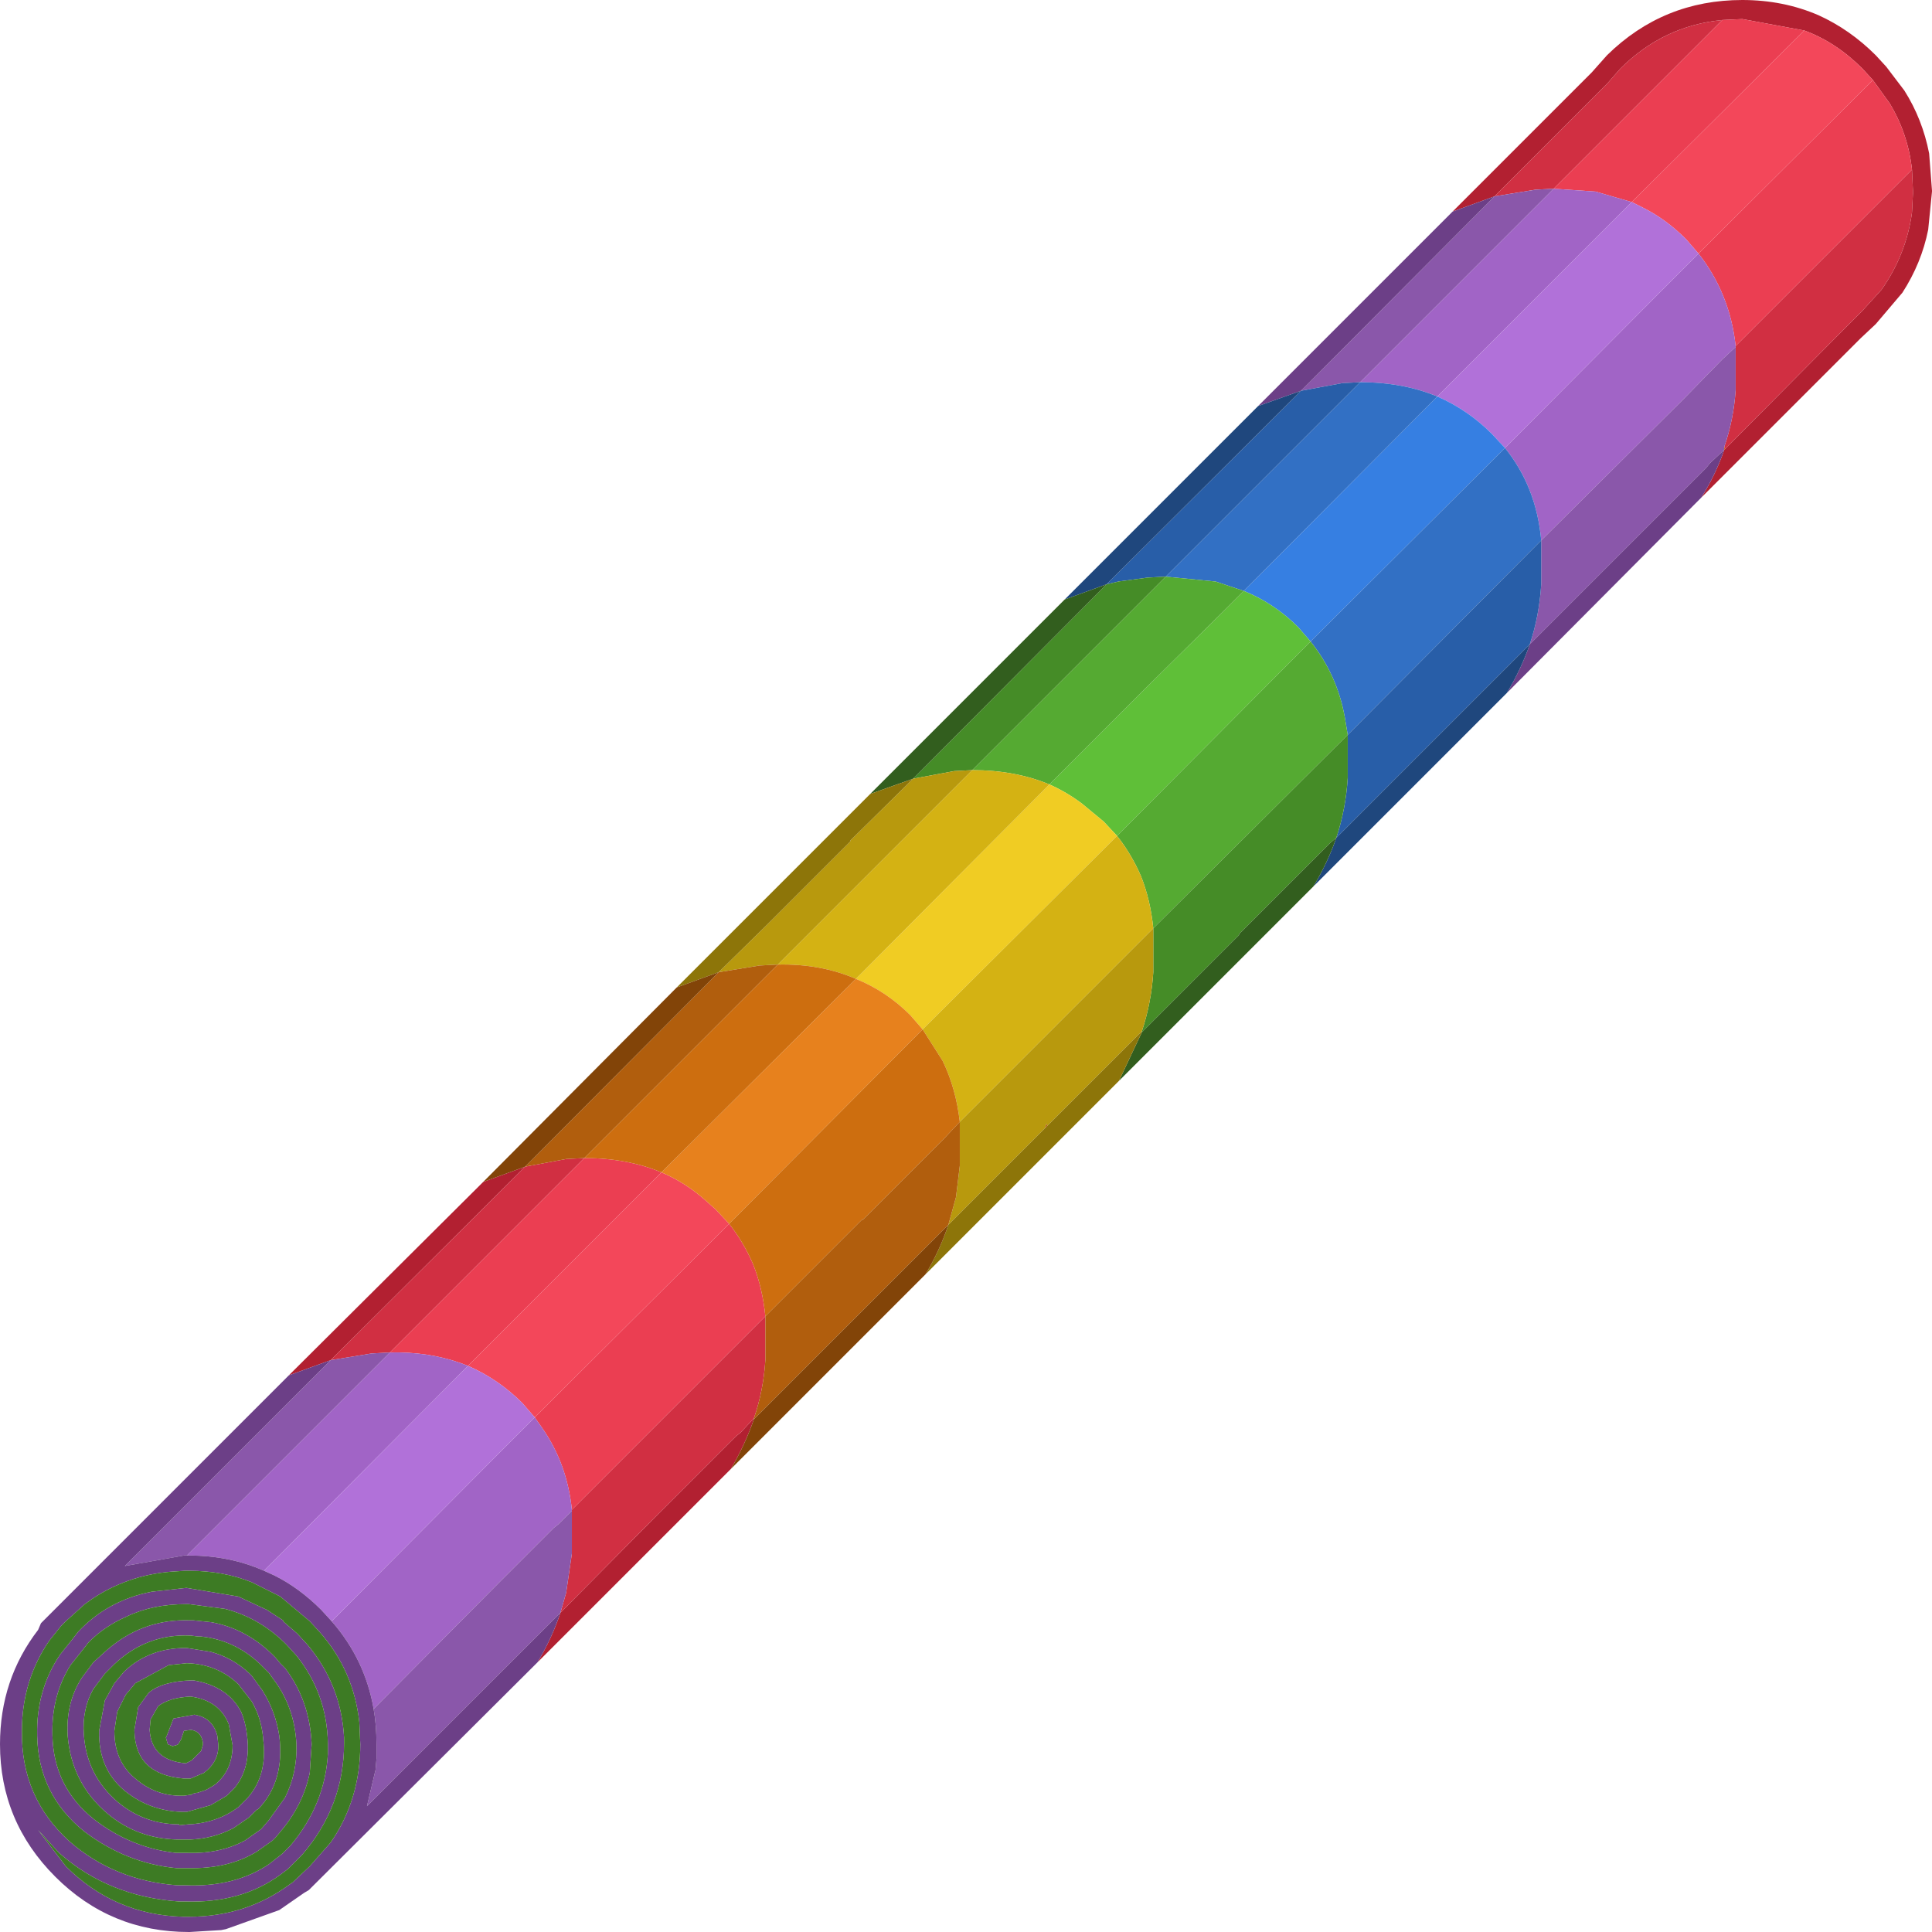 <?xml version="1.0" encoding="UTF-8" standalone="no"?>
<svg xmlns:ffdec="https://www.free-decompiler.com/flash" xmlns:xlink="http://www.w3.org/1999/xlink" ffdec:objectType="shape" height="101.35px" width="101.35px" xmlns="http://www.w3.org/2000/svg">
  <g transform="matrix(1.0, 0.0, 0.0, 1.0, 93.95, 101.55)">
    <path d="M-17.75 -90.45 L-10.45 -97.75 -9.65 -98.65 Q-6.7 -101.55 -2.55 -101.55 -0.4 -101.55 1.45 -100.75 3.1 -100.0 4.45 -98.65 L5.0 -98.05 5.95 -96.8 Q6.9 -95.3 7.25 -93.5 L7.4 -91.55 7.4 -91.5 7.2 -89.5 Q6.85 -87.75 5.85 -86.2 L4.45 -84.55 3.65 -83.8 -4.7 -75.45 Q-3.95 -76.65 -3.5 -77.95 L-3.45 -78.0 3.0 -84.5 3.75 -85.25 4.75 -86.35 Q6.05 -88.2 6.35 -90.4 L6.4 -91.4 6.4 -91.55 6.35 -92.65 Q6.15 -94.5 5.2 -96.1 L4.3 -97.35 3.75 -97.95 Q2.35 -99.35 0.7 -99.95 L-2.55 -100.55 -3.6 -100.5 Q-6.7 -100.2 -8.95 -97.95 L-9.65 -97.15 -9.7 -97.1 -15.55 -91.25 -17.75 -90.45 M-55.6 -24.5 L-65.75 -14.35 Q-65.0 -15.6 -64.55 -16.95 L-59.45 -22.1 -55.35 -26.2 -55.1 -26.4 -54.4 -27.15 -54.4 -27.1 Q-54.85 -25.8 -55.6 -24.5 M-78.8 -29.4 L-68.6 -39.55 -66.4 -40.35 -76.6 -30.2 -78.8 -29.4" fill="#b22031" fill-rule="evenodd" stroke="none"/>
    <path d="M-15.55 -91.25 L-9.7 -97.1 -9.65 -97.15 -8.95 -97.95 Q-6.7 -100.2 -3.6 -100.5 L-12.45 -91.65 -13.4 -91.6 -15.55 -91.25 M6.35 -92.65 L6.4 -91.55 6.4 -91.4 6.35 -90.4 Q6.05 -88.2 4.75 -86.35 L3.75 -85.25 3.0 -84.5 -3.45 -78.0 -3.5 -78.1 Q-3.0 -79.55 -2.9 -81.1 L-2.9 -83.35 -2.9 -83.4 6.35 -92.65 M-66.4 -40.35 L-64.25 -40.75 -63.3 -40.8 -73.5 -30.6 -74.45 -30.55 -76.6 -30.2 -66.4 -40.35 M-63.95 -22.35 L-53.8 -32.5 -53.8 -30.2 Q-53.9 -28.6 -54.4 -27.15 L-55.1 -26.4 -55.35 -26.2 -59.45 -22.1 -64.55 -16.95 -64.25 -18.0 -63.95 -20.05 -63.95 -22.3 -63.95 -22.35" fill="#d12f42" fill-rule="evenodd" stroke="none"/>
    <path d="M-3.6 -100.5 L-2.55 -100.55 0.7 -99.95 -8.35 -90.95 -10.25 -91.5 -12.45 -91.65 -3.6 -100.5 M4.3 -97.35 L5.2 -96.1 Q6.15 -94.5 6.35 -92.65 L-2.9 -83.4 Q-3.2 -86.15 -4.85 -88.25 L4.3 -97.35 M-55.7 -37.35 Q-54.95 -36.4 -54.45 -35.25 -53.95 -34.0 -53.8 -32.5 L-63.95 -22.35 Q-64.2 -24.8 -65.55 -26.7 L-65.9 -27.2 -55.7 -37.35 M-69.4 -29.9 L-69.8 -30.05 Q-71.5 -30.65 -73.5 -30.6 L-63.3 -40.8 Q-61.05 -40.8 -59.25 -40.05 L-69.4 -29.9" fill="#eb3e52" fill-rule="evenodd" stroke="none"/>
    <path d="M0.7 -99.95 Q2.35 -99.35 3.75 -97.95 L4.3 -97.35 -4.85 -88.25 -5.5 -89.0 Q-6.55 -90.05 -7.75 -90.65 L-8.35 -90.95 0.7 -99.95 M-59.25 -40.05 Q-57.95 -39.5 -56.85 -38.5 L-56.4 -38.1 -55.7 -37.35 -65.9 -27.2 -66.55 -27.95 Q-67.8 -29.2 -69.4 -29.9 L-59.25 -40.05" fill="#f3475a" fill-rule="evenodd" stroke="none"/>
    <path d="M-80.1 -19.15 Q-81.9 -19.95 -84.05 -19.95 L-84.15 -19.95 -73.5 -30.6 Q-71.5 -30.65 -69.8 -30.05 L-69.4 -29.9 -80.1 -19.15 M-8.35 -90.95 L-18.55 -80.75 Q-20.35 -81.5 -22.6 -81.5 L-12.45 -91.65 -10.25 -91.5 -8.35 -90.95 M-15.0 -78.05 L-4.85 -88.25 Q-3.2 -86.15 -2.9 -83.4 L-2.9 -83.35 -3.6 -82.7 -5.65 -80.6 -13.1 -73.2 Q-13.35 -76.0 -15.0 -78.05 M-65.9 -27.2 L-65.55 -26.7 Q-64.2 -24.8 -63.95 -22.35 L-63.95 -22.3 -64.65 -21.6 -64.9 -21.4 -67.7 -18.6 -74.35 -11.9 Q-74.8 -14.5 -76.55 -16.5 L-65.9 -27.2" fill="#a164c6" fill-rule="evenodd" stroke="none"/>
    <path d="M-8.35 -90.95 L-7.75 -90.65 Q-6.55 -90.05 -5.5 -89.0 L-4.85 -88.25 -15.0 -78.05 -15.7 -78.8 Q-16.95 -80.05 -18.55 -80.75 L-8.35 -90.95 M-69.4 -29.9 Q-67.8 -29.2 -66.55 -27.95 L-65.9 -27.2 -76.55 -16.5 -77.1 -17.1 Q-78.25 -18.25 -79.55 -18.9 L-80.1 -19.15 -69.4 -29.9" fill="#b171d9" fill-rule="evenodd" stroke="none"/>
    <path d="M-84.15 -19.95 L-84.3 -19.95 -87.4 -19.4 -76.6 -30.2 -74.45 -30.55 -73.5 -30.6 -84.15 -19.95 M-12.45 -91.65 L-22.6 -81.5 -23.55 -81.45 -25.7 -81.05 -15.55 -91.25 -13.4 -91.6 -12.45 -91.65 M-13.1 -73.2 L-5.65 -80.6 -3.6 -82.7 -2.9 -83.35 -2.9 -81.1 Q-3.0 -79.55 -3.5 -78.1 L-3.5 -78.05 -3.5 -77.95 -4.25 -77.25 -4.45 -77.0 -8.6 -72.85 -13.7 -67.75 Q-13.2 -69.25 -13.1 -70.9 L-13.1 -73.2 M-74.35 -11.9 L-67.7 -18.6 -64.9 -21.4 -64.65 -21.6 -63.95 -22.3 -63.95 -20.05 -64.25 -18.0 -64.55 -16.95 -74.7 -6.8 -74.3 -8.5 -74.25 -8.7 -74.2 -9.3 -74.2 -9.95 -74.2 -10.05 Q-74.2 -11.05 -74.35 -11.9" fill="#8a57aa" fill-rule="evenodd" stroke="none"/>
    <path d="M-17.75 -90.45 L-15.55 -91.25 -25.7 -81.05 -27.95 -80.25 -17.75 -90.45 M-3.5 -77.95 Q-3.95 -76.65 -4.7 -75.45 L-14.9 -65.2 Q-14.15 -66.45 -13.7 -67.75 L-8.6 -72.85 -4.45 -77.0 -4.25 -77.25 -3.5 -77.95 M-65.75 -14.35 L-77.75 -2.4 -78.0 -2.25 -79.3 -1.35 -82.1 -0.35 -82.35 -0.3 -84.0 -0.2 -84.05 -0.2 Q-88.15 -0.2 -91.05 -3.1 -93.95 -6.0 -93.95 -10.05 -93.95 -13.45 -91.95 -16.05 L-91.8 -16.4 -78.8 -29.4 -76.6 -30.2 -87.4 -19.4 -84.3 -19.95 -84.15 -19.95 -84.05 -19.95 Q-81.9 -19.95 -80.1 -19.15 L-79.55 -18.9 Q-78.25 -18.25 -77.1 -17.1 L-76.55 -16.5 Q-74.8 -14.5 -74.35 -11.9 -74.2 -11.05 -74.2 -10.05 L-74.2 -9.95 -74.2 -9.3 -74.25 -8.7 -74.3 -8.5 -74.7 -6.8 -64.55 -16.95 Q-65.0 -15.6 -65.75 -14.35 M-83.9 -9.2 L-83.4 -9.7 -83.3 -10.05 Q-83.35 -10.7 -83.9 -10.8 L-83.95 -10.8 -84.3 -10.75 -84.45 -10.3 -84.6 -10.05 -84.7 -10.0 -84.9 -9.95 -85.15 -10.05 -85.25 -10.4 -85.2 -10.5 -84.85 -11.4 -83.75 -11.6 Q-82.8 -11.45 -82.55 -10.5 L-82.5 -10.05 Q-82.45 -9.15 -83.25 -8.55 L-83.95 -8.25 -84.15 -8.25 -84.3 -8.25 Q-86.85 -8.45 -86.9 -10.75 L-86.9 -10.8 -86.7 -12.0 -86.15 -12.75 Q-85.45 -13.35 -83.9 -13.4 L-83.8 -13.4 Q-82.0 -13.1 -81.3 -11.75 -81.0 -11.05 -80.95 -10.05 -80.9 -8.65 -81.65 -7.75 L-82.05 -7.35 -82.9 -6.85 -84.15 -6.5 -84.4 -6.5 Q-86.1 -6.55 -87.4 -7.6 -88.8 -8.75 -88.75 -10.75 L-88.45 -12.35 -87.95 -13.25 -87.45 -13.85 Q-86.15 -15.1 -84.2 -15.1 L-84.15 -15.1 -82.9 -14.9 Q-81.75 -14.6 -80.85 -13.75 L-80.75 -13.65 -80.2 -12.9 Q-79.5 -11.8 -79.3 -10.5 -79.0 -8.1 -80.4 -6.65 L-80.5 -6.6 -80.9 -6.2 -81.7 -5.65 Q-82.75 -5.1 -83.95 -5.05 L-84.65 -5.05 Q-86.75 -5.1 -88.3 -6.4 -90.2 -8.0 -90.4 -10.5 -90.5 -12.25 -89.65 -13.55 L-89.05 -14.35 -88.5 -14.85 Q-86.55 -16.65 -83.95 -16.55 L-83.9 -16.55 -83.8 -16.55 -82.85 -16.45 Q-80.95 -16.1 -79.5 -14.6 L-79.25 -14.3 -79.0 -14.05 Q-77.7 -12.35 -77.6 -10.05 L-77.7 -8.55 Q-78.05 -6.85 -79.25 -5.45 L-79.5 -5.15 -79.65 -5.0 -80.5 -4.4 Q-82.0 -3.5 -84.1 -3.55 L-84.7 -3.55 Q-87.3 -3.8 -89.5 -5.45 -91.95 -7.4 -92.0 -10.5 L-92.0 -10.55 Q-92.05 -12.9 -90.8 -14.75 L-90.2 -15.5 -89.85 -15.95 Q-88.3 -17.6 -86.0 -18.05 L-84.2 -18.25 -84.15 -18.25 -81.45 -17.8 -79.95 -17.1 -79.1 -16.55 -79.1 -16.5 -78.35 -15.85 -77.8 -15.25 Q-76.05 -13.15 -75.9 -10.4 L-75.9 -10.1 Q-75.9 -6.8 -78.1 -4.25 L-78.5 -3.85 -78.85 -3.5 -79.25 -3.2 Q-81.3 -1.7 -84.25 -1.8 L-84.55 -1.8 Q-88.25 -2.05 -90.85 -4.35 L-91.95 -5.55 -90.5 -3.65 Q-87.95 -1.1 -84.35 -1.0 L-84.05 -1.0 Q-81.05 -1.0 -78.75 -2.7 L-78.6 -2.8 -77.7 -3.65 -76.6 -4.9 Q-75.05 -7.15 -75.05 -10.05 L-75.1 -11.2 Q-75.4 -13.9 -77.15 -15.9 L-77.7 -16.5 -79.25 -17.8 -80.75 -18.55 Q-82.25 -19.15 -84.05 -19.15 L-84.25 -19.15 -85.0 -19.1 Q-87.3 -18.9 -89.15 -17.65 L-89.5 -17.4 -90.5 -16.5 -90.75 -16.25 -91.35 -15.5 -91.45 -15.35 -91.55 -15.2 Q-92.8 -13.2 -92.8 -10.75 -92.85 -7.25 -90.3 -4.95 -87.95 -2.9 -84.65 -2.65 L-84.2 -2.65 Q-81.65 -2.55 -79.85 -3.75 L-79.15 -4.3 -79.05 -4.4 -78.7 -4.75 Q-76.9 -6.9 -76.75 -9.55 L-76.75 -10.1 Q-76.8 -12.7 -78.4 -14.7 L-78.9 -15.25 -79.05 -15.4 Q-80.4 -16.7 -82.15 -17.15 L-84.05 -17.4 -84.15 -17.4 Q-85.95 -17.4 -87.3 -16.75 -88.45 -16.25 -89.3 -15.4 L-89.65 -14.95 -90.25 -14.2 Q-91.25 -12.6 -91.2 -10.55 -91.15 -7.8 -89.0 -6.1 -87.05 -4.6 -84.7 -4.35 L-84.1 -4.35 Q-82.4 -4.3 -81.1 -5.0 L-80.25 -5.6 -79.95 -5.95 -79.9 -6.0 -79.0 -7.25 Q-78.35 -8.55 -78.4 -10.05 -78.5 -12.0 -79.6 -13.45 L-79.85 -13.8 -80.1 -14.05 Q-81.5 -15.5 -83.4 -15.7 L-83.55 -15.7 -83.95 -15.75 Q-86.25 -15.85 -87.95 -14.25 L-88.45 -13.75 -89.05 -12.95 Q-89.65 -11.9 -89.55 -10.55 -89.4 -8.4 -87.75 -7.0 -86.35 -5.85 -84.55 -5.85 L-84.55 -5.8 -84.05 -5.85 -84.0 -5.85 Q-83.1 -5.9 -82.3 -6.25 -81.85 -6.45 -81.45 -6.75 L-81.05 -7.15 -80.95 -7.25 Q-79.9 -8.45 -80.15 -10.35 L-80.15 -10.4 Q-80.25 -11.45 -80.75 -12.3 L-81.45 -13.2 Q-82.55 -14.25 -84.15 -14.3 L-85.1 -14.2 -86.85 -13.25 -87.35 -12.65 -87.8 -11.75 -87.95 -10.75 Q-87.95 -9.15 -86.85 -8.25 -85.75 -7.3 -84.3 -7.35 L-83.95 -7.4 -83.9 -7.4 -83.85 -7.45 -83.65 -7.5 -83.6 -7.5 -83.15 -7.65 -82.8 -7.85 -82.65 -7.95 Q-81.75 -8.7 -81.75 -10.0 L-81.95 -11.1 Q-82.45 -12.35 -83.95 -12.55 -85.05 -12.5 -85.65 -12.05 L-86.05 -11.35 -86.1 -10.8 Q-86.0 -9.2 -84.2 -9.05 L-83.9 -9.2" fill="#6c3f87" fill-rule="evenodd" stroke="none"/>
    <path d="M-18.55 -80.75 Q-16.95 -80.05 -15.7 -78.8 L-15.0 -78.05 -25.2 -67.9 -25.85 -68.65 Q-27.1 -69.9 -28.7 -70.55 L-18.55 -80.75" fill="#367fe2" fill-rule="evenodd" stroke="none"/>
    <path d="M-22.6 -81.5 Q-20.35 -81.5 -18.55 -80.75 L-28.7 -70.55 -30.2 -71.05 -30.25 -71.05 -32.8 -71.3 -22.6 -81.5 M-25.2 -67.9 L-15.0 -78.05 Q-13.35 -76.0 -13.1 -73.2 L-23.25 -63.0 -23.4 -63.9 Q-23.8 -66.15 -25.2 -67.9" fill="#3270c4" fill-rule="evenodd" stroke="none"/>
    <path d="M-25.7 -81.05 L-23.55 -81.45 -22.6 -81.5 -32.8 -71.3 -33.75 -71.25 -35.25 -71.05 -35.9 -70.9 -25.7 -81.05 M-23.25 -63.0 L-13.1 -73.2 -13.1 -70.9 Q-13.2 -69.25 -13.7 -67.75 L-23.85 -57.6 Q-23.35 -59.1 -23.25 -60.75 L-23.25 -63.0" fill="#285ea8" fill-rule="evenodd" stroke="none"/>
    <path d="M-14.9 -65.2 L-25.05 -55.05 Q-24.3 -56.3 -23.85 -57.6 L-13.7 -67.75 Q-14.15 -66.45 -14.9 -65.2 M-38.1 -70.1 L-27.95 -80.25 -25.7 -81.05 -35.9 -70.9 -38.1 -70.1" fill="#1f477d" fill-rule="evenodd" stroke="none"/>
    <path d="M-28.7 -70.55 Q-27.1 -69.9 -25.85 -68.65 L-25.2 -67.9 -35.35 -57.7 -36.05 -58.45 -37.2 -59.4 Q-38.0 -60.0 -38.9 -60.4 L-33.8 -65.5 -29.65 -69.6 -29.4 -69.85 -28.7 -70.55" fill="#5fbf38" fill-rule="evenodd" stroke="none"/>
    <path d="M-32.8 -71.3 L-30.25 -71.05 -30.2 -71.05 -28.7 -70.55 -29.4 -69.85 -29.65 -69.6 -33.8 -65.5 -38.9 -60.4 Q-40.7 -61.15 -42.95 -61.15 L-32.8 -71.3 M-25.2 -67.9 Q-23.8 -66.15 -23.4 -63.9 L-23.25 -63.0 -33.45 -52.85 Q-33.6 -54.35 -34.1 -55.6 -34.6 -56.75 -35.35 -57.7 L-25.2 -67.9" fill="#55aa32" fill-rule="evenodd" stroke="none"/>
    <path d="M-35.9 -70.9 L-35.25 -71.05 -33.75 -71.25 -32.8 -71.3 -42.95 -61.15 -43.9 -61.1 -46.05 -60.7 -35.9 -70.9 M-33.45 -52.85 L-23.25 -63.0 -23.25 -60.75 Q-23.35 -59.1 -23.85 -57.6 L-24.15 -57.35 -27.75 -53.75 -28.35 -53.15 -28.95 -52.55 -28.95 -52.5 -34.05 -47.4 -34.05 -47.45 Q-33.55 -48.95 -33.45 -50.55 L-33.45 -52.85" fill="#458c27" fill-rule="evenodd" stroke="none"/>
    <path d="M-25.05 -55.05 L-35.25 -44.85 -34.05 -47.4 -28.95 -52.5 -28.95 -52.55 -28.35 -53.15 -27.75 -53.75 -24.15 -57.35 -23.85 -57.6 Q-24.3 -56.3 -25.05 -55.05 M-48.3 -59.9 L-38.1 -70.1 -35.9 -70.9 -46.05 -60.7 -48.3 -59.9" fill="#325e1e" fill-rule="evenodd" stroke="none"/>
    <path d="M-38.9 -60.4 Q-38.0 -60.0 -37.2 -59.4 L-36.05 -58.45 -35.35 -57.7 -45.55 -47.55 -46.2 -48.3 Q-47.45 -49.55 -49.05 -50.2 L-38.9 -60.4" fill="#f0cc23" fill-rule="evenodd" stroke="none"/>
    <path d="M-42.95 -61.15 Q-40.7 -61.15 -38.9 -60.4 L-49.05 -50.2 Q-50.9 -51.0 -53.15 -50.95 L-42.95 -61.15 M-35.35 -57.7 Q-34.6 -56.75 -34.1 -55.6 -33.6 -54.35 -33.45 -52.85 L-43.6 -42.7 Q-43.8 -44.45 -44.5 -45.9 L-45.55 -47.55 -35.35 -57.7" fill="#d4b213" fill-rule="evenodd" stroke="none"/>
    <path d="M-43.6 -42.7 L-33.45 -52.85 -33.45 -50.55 Q-33.55 -48.95 -34.05 -47.45 L-34.7 -46.8 -35.3 -46.2 -39.0 -42.5 -39.05 -42.6 -39.15 -42.35 -44.2 -37.3 -43.8 -38.75 -43.6 -40.4 -43.6 -42.7 M-53.15 -50.95 L-54.1 -50.9 -56.25 -50.55 -53.65 -53.1 -49.35 -57.4 -49.35 -57.45 -46.05 -60.7 -43.9 -61.1 -42.95 -61.15 -53.15 -50.95" fill="#b8990d" fill-rule="evenodd" stroke="none"/>
    <path d="M-35.25 -44.85 L-45.4 -34.7 Q-44.65 -35.95 -44.2 -37.3 L-39.15 -42.35 -39.0 -42.5 -35.3 -46.2 -34.7 -46.8 -34.05 -47.45 -34.05 -47.4 -35.25 -44.85 M-58.45 -49.75 L-48.3 -59.9 -46.05 -60.7 -49.35 -57.45 -49.35 -57.4 -53.65 -53.1 -56.25 -50.55 -58.45 -49.75" fill="#8d7509" fill-rule="evenodd" stroke="none"/>
    <path d="M-49.05 -50.2 Q-47.45 -49.55 -46.2 -48.3 L-45.55 -47.55 -55.7 -37.35 -56.4 -38.1 -56.85 -38.5 Q-57.95 -39.5 -59.25 -40.05 L-49.05 -50.2" fill="#e7811d" fill-rule="evenodd" stroke="none"/>
    <path d="M-45.55 -47.55 L-44.5 -45.9 Q-43.8 -44.45 -43.6 -42.7 L-44.4 -41.85 -47.6 -38.65 -48.15 -38.1 -48.7 -37.55 -48.7 -37.6 -53.8 -32.5 Q-53.95 -34.0 -54.45 -35.25 -54.95 -36.4 -55.7 -37.35 L-45.55 -47.55 M-63.3 -40.8 L-53.15 -50.95 Q-50.9 -51.0 -49.05 -50.2 L-59.25 -40.05 Q-61.05 -40.8 -63.3 -40.8" fill="#cd6e0f" fill-rule="evenodd" stroke="none"/>
    <path d="M-3.45 -78.0 L-3.5 -77.95 -3.5 -78.05 -3.5 -78.1 -3.45 -78.0 M-56.25 -50.55 L-54.1 -50.9 -53.15 -50.95 -63.3 -40.8 -64.25 -40.75 -66.4 -40.35 -56.25 -50.55 M-53.8 -32.5 L-48.7 -37.6 -48.7 -37.55 -48.15 -38.1 -47.6 -38.65 -44.4 -41.85 -43.6 -42.7 -43.6 -40.4 -43.8 -38.75 -44.2 -37.3 -48.35 -33.15 -48.6 -32.9 -49.3 -32.2 -54.4 -27.1 -54.4 -27.15 Q-53.9 -28.6 -53.8 -30.2 L-53.8 -32.5 M-39.15 -42.35 L-39.05 -42.6 -39.0 -42.5 -39.15 -42.35" fill="#b15e0d" fill-rule="evenodd" stroke="none"/>
    <path d="M-45.4 -34.7 L-55.6 -24.5 Q-54.85 -25.8 -54.4 -27.1 L-49.3 -32.2 -48.6 -32.9 -48.35 -33.15 -44.2 -37.3 Q-44.65 -35.95 -45.4 -34.7 M-68.6 -39.55 L-58.45 -49.75 -56.25 -50.55 -66.4 -40.35 -68.6 -39.55" fill="#824408" fill-rule="evenodd" stroke="none"/>
    <path d="M-83.9 -9.2 L-84.2 -9.05 Q-86.0 -9.2 -86.1 -10.8 L-86.05 -11.35 -85.65 -12.05 Q-85.05 -12.5 -83.95 -12.55 -82.45 -12.35 -81.95 -11.1 L-81.75 -10.0 Q-81.75 -8.7 -82.65 -7.95 L-82.8 -7.85 -83.15 -7.65 -83.6 -7.5 -83.65 -7.5 -83.85 -7.45 -83.9 -7.4 -83.95 -7.4 -84.3 -7.35 Q-85.75 -7.3 -86.85 -8.25 -87.95 -9.15 -87.95 -10.75 L-87.8 -11.75 -87.35 -12.65 -86.85 -13.25 -85.1 -14.2 -84.15 -14.3 Q-82.55 -14.25 -81.45 -13.2 L-80.75 -12.3 Q-80.25 -11.45 -80.15 -10.4 L-80.15 -10.35 Q-79.9 -8.45 -80.95 -7.25 L-81.05 -7.15 -81.45 -6.75 Q-81.85 -6.45 -82.3 -6.25 -83.1 -5.9 -84.0 -5.85 L-84.05 -5.85 -84.55 -5.8 -84.55 -5.85 Q-86.35 -5.85 -87.75 -7.0 -89.4 -8.4 -89.55 -10.55 -89.65 -11.9 -89.05 -12.95 L-88.45 -13.75 -87.95 -14.25 Q-86.25 -15.85 -83.95 -15.75 L-83.55 -15.7 -83.4 -15.7 Q-81.5 -15.5 -80.1 -14.05 L-79.85 -13.8 -79.6 -13.45 Q-78.5 -12.0 -78.4 -10.05 -78.35 -8.55 -79.0 -7.25 L-79.9 -6.0 -79.95 -5.95 -80.25 -5.6 -81.1 -5.0 Q-82.4 -4.3 -84.1 -4.35 L-84.7 -4.35 Q-87.05 -4.6 -89.0 -6.1 -91.15 -7.8 -91.2 -10.55 -91.25 -12.6 -90.25 -14.2 L-89.65 -14.95 -89.3 -15.4 Q-88.45 -16.25 -87.3 -16.75 -85.95 -17.4 -84.15 -17.4 L-84.05 -17.4 -82.15 -17.15 Q-80.4 -16.7 -79.05 -15.4 L-78.9 -15.25 -78.4 -14.7 Q-76.8 -12.7 -76.75 -10.1 L-76.75 -9.55 Q-76.9 -6.9 -78.7 -4.75 L-79.05 -4.4 -79.15 -4.3 -79.85 -3.75 Q-81.65 -2.55 -84.2 -2.65 L-84.65 -2.65 Q-87.95 -2.9 -90.3 -4.95 -92.85 -7.25 -92.8 -10.75 -92.8 -13.2 -91.55 -15.2 L-91.45 -15.35 -91.35 -15.5 -90.75 -16.25 -90.5 -16.5 -89.5 -17.4 -89.15 -17.65 Q-87.3 -18.9 -85.0 -19.1 L-84.25 -19.15 -84.05 -19.15 Q-82.25 -19.15 -80.75 -18.55 L-79.25 -17.8 -77.7 -16.5 -77.15 -15.9 Q-75.4 -13.9 -75.1 -11.2 L-75.05 -10.05 Q-75.05 -7.15 -76.6 -4.9 L-77.7 -3.65 -78.6 -2.8 -78.75 -2.7 Q-81.05 -1.0 -84.05 -1.0 L-84.35 -1.0 Q-87.95 -1.1 -90.5 -3.65 L-91.95 -5.55 -90.85 -4.35 Q-88.25 -2.05 -84.55 -1.8 L-84.25 -1.8 Q-81.3 -1.7 -79.25 -3.2 L-78.85 -3.5 -78.5 -3.85 -78.1 -4.25 Q-75.9 -6.8 -75.9 -10.1 L-75.9 -10.4 Q-76.05 -13.15 -77.8 -15.25 L-78.35 -15.85 -79.1 -16.5 -79.1 -16.55 -79.95 -17.1 -81.45 -17.8 -84.15 -18.25 -84.2 -18.25 -86.0 -18.05 Q-88.3 -17.6 -89.85 -15.95 L-90.2 -15.5 -90.8 -14.75 Q-92.05 -12.9 -92.0 -10.55 L-92.0 -10.5 Q-91.95 -7.4 -89.5 -5.45 -87.3 -3.8 -84.7 -3.55 L-84.1 -3.55 Q-82.0 -3.5 -80.5 -4.4 L-79.65 -5.0 -79.5 -5.15 -79.25 -5.45 Q-78.05 -6.85 -77.7 -8.55 L-77.6 -10.05 Q-77.7 -12.35 -79.0 -14.05 L-79.25 -14.3 -79.5 -14.6 Q-80.95 -16.1 -82.85 -16.45 L-83.8 -16.55 -83.9 -16.55 -83.95 -16.55 Q-86.55 -16.65 -88.5 -14.85 L-89.05 -14.35 -89.65 -13.55 Q-90.5 -12.25 -90.4 -10.5 -90.2 -8.0 -88.3 -6.4 -86.75 -5.1 -84.65 -5.05 L-83.95 -5.05 Q-82.75 -5.1 -81.7 -5.65 L-80.9 -6.2 -80.5 -6.6 -80.4 -6.65 Q-79.0 -8.1 -79.3 -10.5 -79.5 -11.8 -80.2 -12.9 L-80.75 -13.65 -80.85 -13.75 Q-81.75 -14.6 -82.9 -14.9 L-84.15 -15.1 -84.2 -15.1 Q-86.15 -15.1 -87.45 -13.85 L-87.95 -13.25 -88.45 -12.35 -88.75 -10.75 Q-88.8 -8.75 -87.4 -7.6 -86.1 -6.55 -84.4 -6.5 L-84.15 -6.5 -82.9 -6.85 -82.05 -7.35 -81.65 -7.75 Q-80.9 -8.65 -80.95 -10.05 -81.0 -11.05 -81.3 -11.75 -82.0 -13.1 -83.8 -13.4 L-83.9 -13.4 Q-85.45 -13.35 -86.15 -12.75 L-86.7 -12.0 -86.9 -10.8 -86.9 -10.75 Q-86.85 -8.45 -84.3 -8.25 L-84.15 -8.25 -83.95 -8.25 -83.25 -8.55 Q-82.45 -9.15 -82.5 -10.05 L-82.55 -10.5 Q-82.8 -11.45 -83.75 -11.6 L-84.85 -11.4 -85.2 -10.5 -85.25 -10.4 -85.15 -10.05 -84.9 -9.95 -84.7 -10.0 -84.6 -10.05 -84.45 -10.3 -84.3 -10.75 -83.95 -10.8 -83.9 -10.8 Q-83.35 -10.7 -83.3 -10.05 L-83.4 -9.7 -83.9 -9.2" fill="#3d7b24" fill-rule="evenodd" stroke="none"/>
  </g>
</svg>
